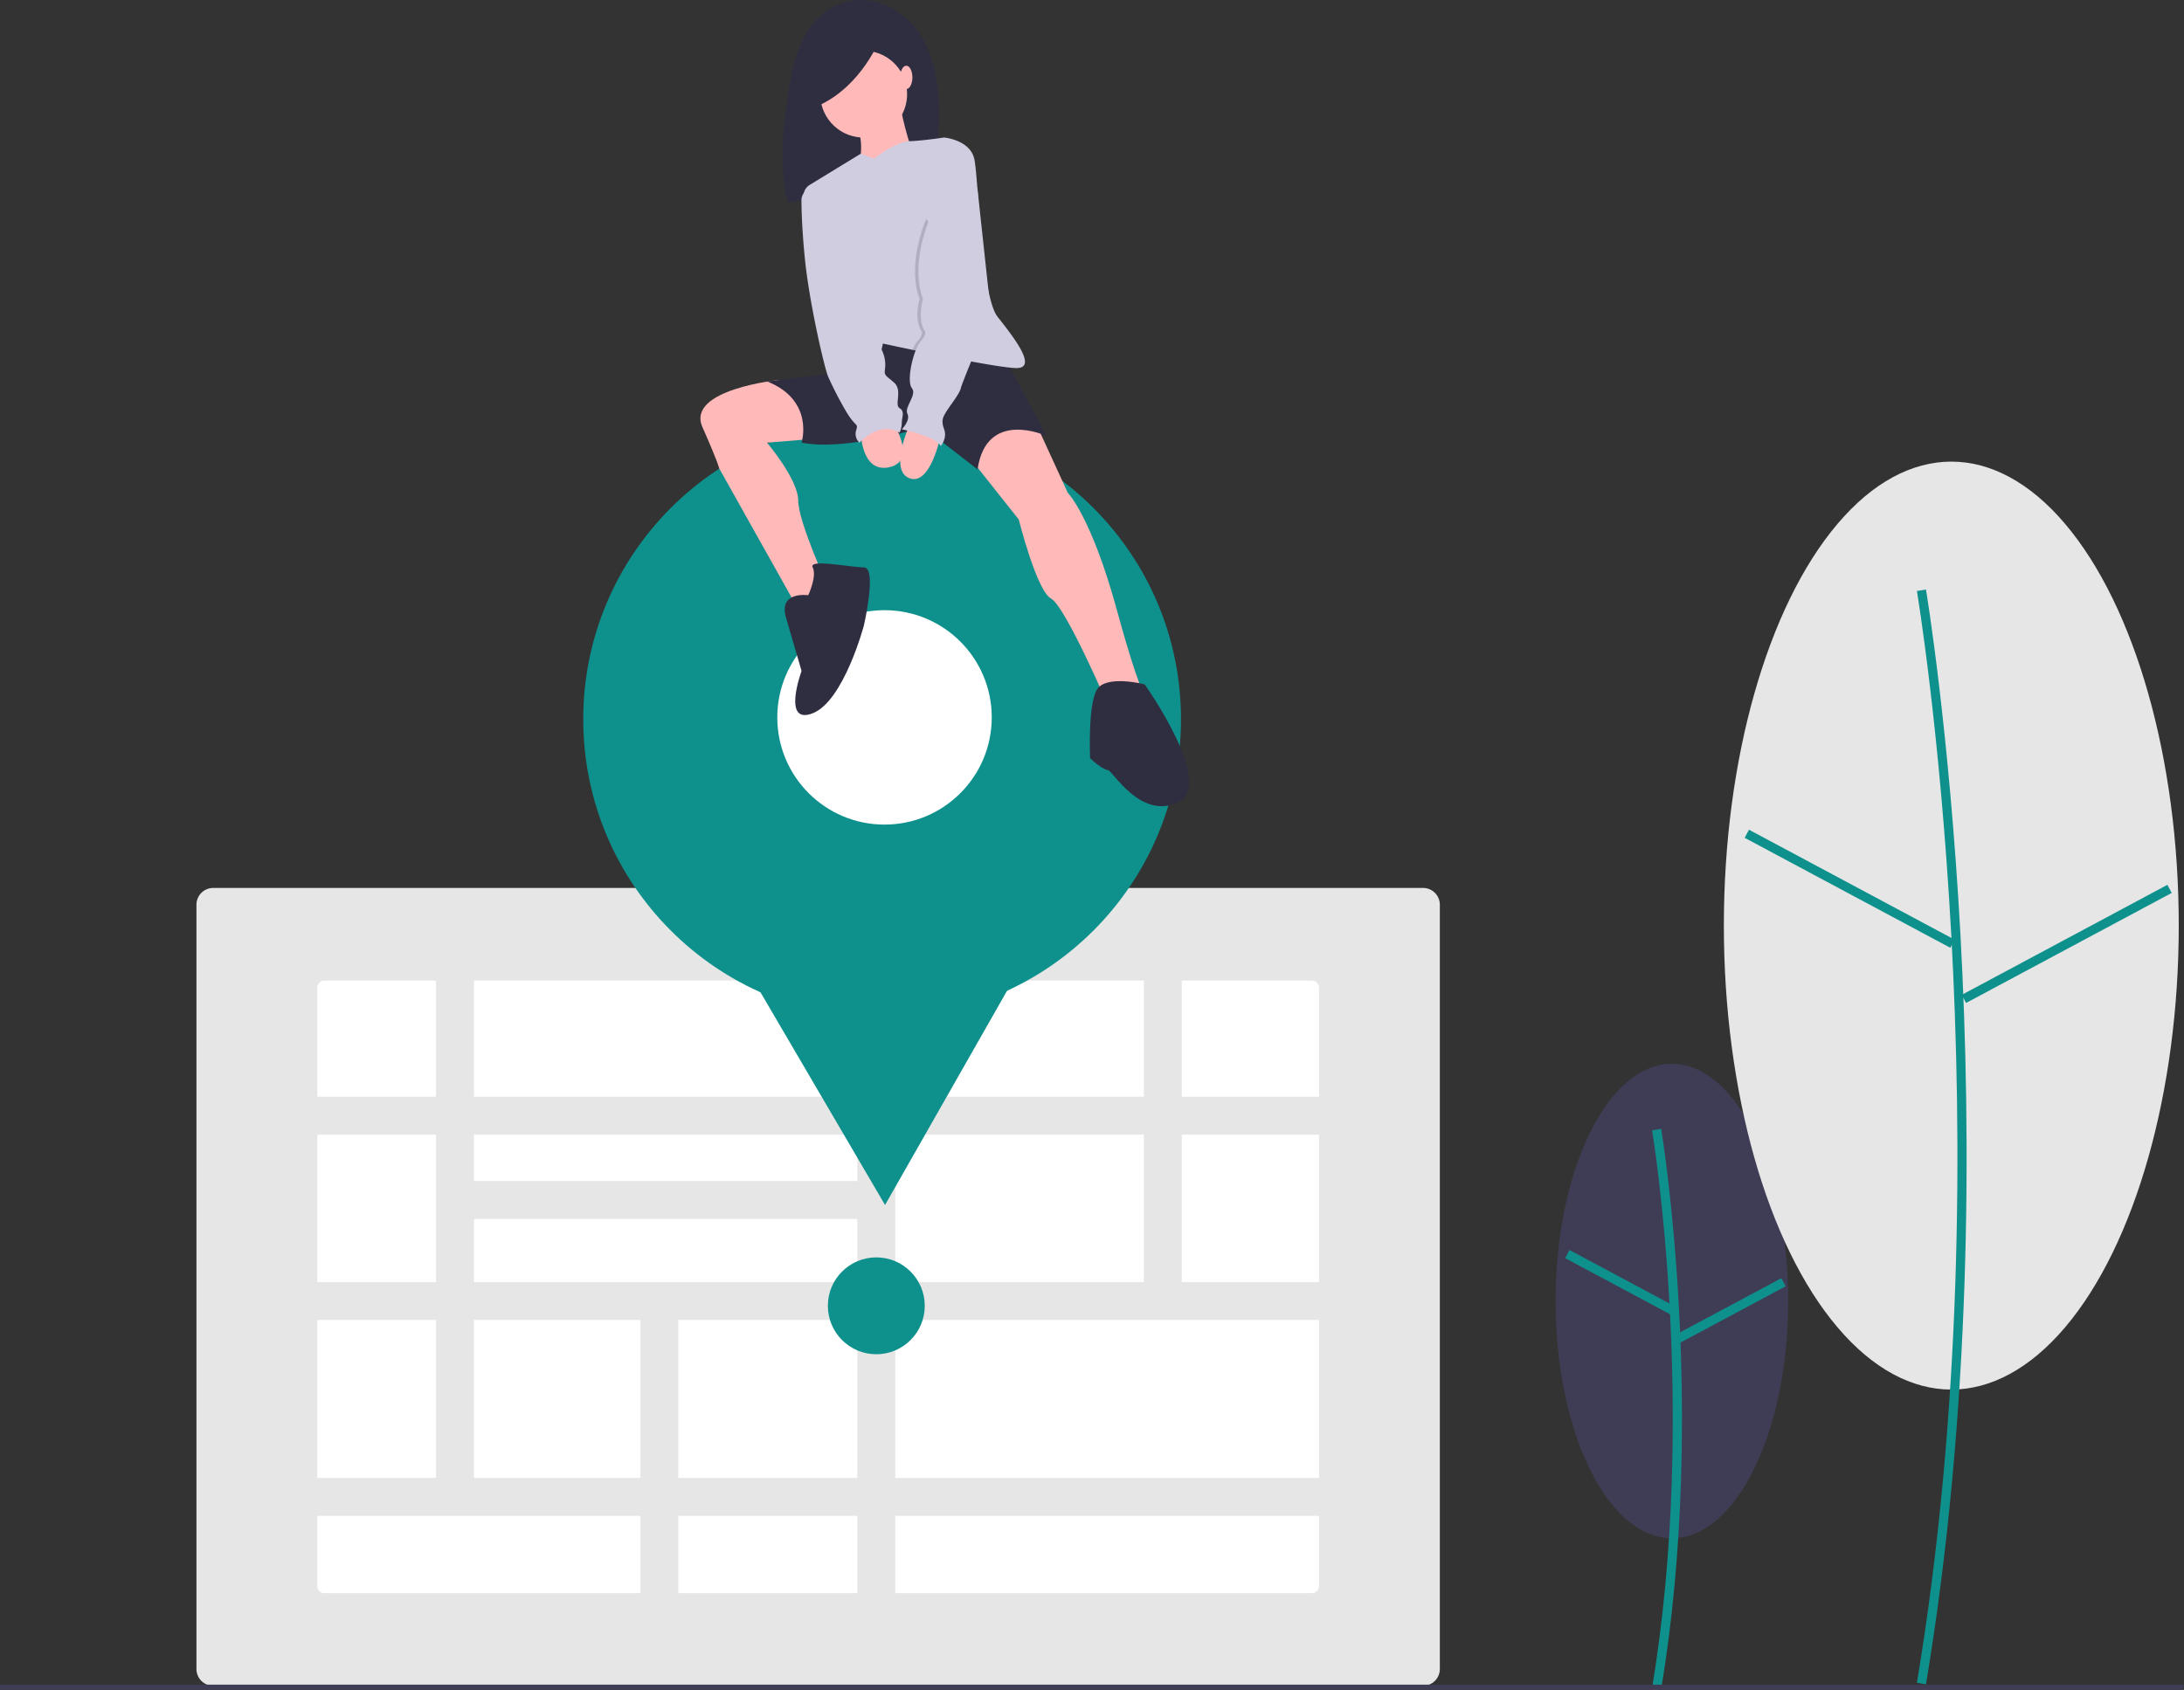 <svg id="fcaf27ad-0cd1-4b30-b749-00e238214d87" data-name="Layer 1" xmlns="http://www.w3.org/2000/svg" width="910.908"
    height="704.996" viewBox="0 0 910.908 704.996">
    <rect x="0" y="0" width="910.908" height="704.996" fill="#333333" stroke="none"/>
    <ellipse cx="697.317" cy="542.77" rx="48.503" ry="98.965" fill="#3f3d56" />
    <path
        d="M837.266,831.349c19.426-116.551.196-232.682-.001-233.84l-3.779.64c.196,1.153,19.315,116.673-.001,232.571Z"
        transform="translate(-144.428 -126.589)" fill="#0e918c" />
    <rect x="818.153" y="636.629" width="3.833" height="49.74"
        transform="translate(-294.446 946.037) rotate(-61.858)" fill="#0e918c" />
    <rect x="841.491" y="671.34" width="49.741" height="3.833"
        transform="translate(-359.607 361.931) rotate(-28.158)" fill="#0e918c" />
    <ellipse cx="813.855" cy="386.144" rx="94.866" ry="193.564" fill="#e6e6e6" />
    <path
        d="M947.717,829.266c37.944-227.66.383-454.492-.001-456.756l-3.779.64c.383,2.259,37.834,228.48-.001,455.487Z"
        transform="translate(-144.428 -126.589)" fill="#0e918c" />
    <rect x="913.97" y="448.714" width="3.833" height="97.287"
        transform="translate(-99.084 943.804) rotate(-61.858)" fill="#0e918c" />
    <rect x="957.786" y="518.439" width="97.287" height="3.833"
        transform="translate(-270.875 409.923) rotate(-28.157)" fill="#0e918c" />
    <path
        d="M737.958,829.874H233.362a7.008,7.008,0,0,1-7-7V504.028a7.008,7.008,0,0,1,7-7H737.958a7.008,7.008,0,0,1,7,7V822.874A7.008,7.008,0,0,1,737.958,829.874Z"
        transform="translate(-144.428 -126.589)" fill="#e6e6e6" />
    <path
        d="M279.766,535.666a3.003,3.003,0,0,0-3,3V788.237a3.003,3.003,0,0,0,3,3h411.788a3.003,3.003,0,0,0,3-3V538.666a3.003,3.003,0,0,0-3-3Z"
        transform="translate(-144.428 -126.589)" fill="#fff" />
    <rect x="126.572" y="457.542" width="424.553" height="15.815" fill="#e6e6e6" />
    <rect x="126.572" y="534.859" width="424.553" height="15.815" fill="#e6e6e6" />
    <rect x="189.774" y="492.687" width="177.478" height="15.815" fill="#e6e6e6" />
    <rect x="126.572" y="616.569" width="424.553" height="15.815" fill="#e6e6e6" />
    <rect x="181.866" y="408.077" width="15.815" height="218.157" fill="#e6e6e6" />
    <rect x="477.076" y="408.077" width="15.815" height="135.568" fill="#e6e6e6" />
    <rect x="357.586" y="408.077" width="15.815" height="257.571" fill="#e6e6e6" />
    <rect x="267.09" y="537.495" width="15.815" height="128.153" fill="#e6e6e6" />
    <circle cx="365.494" cy="544.767" r="20.208" fill="#0e918c" />
    <polygon points="910.513 704.996 0 704.996 0 702.814 910.908 702.814 910.513 704.996" fill="#3f3d56" />
    <circle cx="367.916" cy="300.067" r="124.655" fill="#0e918c" />
    <polygon
        points="369.135 502.707 329.753 435.433 290.371 368.159 368.323 367.69 446.275 367.221 407.705 434.964 369.135 502.707"
        fill="#0e918c" />
    <circle cx="368.917" cy="299.283" r="44.724" fill="#fff" />
    <path
        d="M509.461,127.229s-26.674-7.514-34.563,28.928-1.878,54.85-1.878,54.85l59.546-6.95S549.472,138.312,509.461,127.229Z"
        transform="translate(-144.428 -126.589)" fill="#2f2e41" />
    <path
        d="M469.554,285.065s-39.126,3.897-32.157,19.693,6.969,17.19,6.969,17.19l34.379,61.325,11.15-11.615s-12.544-27.411-12.544-36.238S464.343,311.262,464.343,311.262l22.765-1.858Z"
        transform="translate(-144.428 -126.589)" fill="#ffb9b9" />
    <path
        d="M576.773,303.829l13.008,28.34s9.756,9.756,20.442,48.782,13.008,37.632,13.008,37.632l-16.261,3.252s-18.119-42.277-24.159-45.529-13.473-32.986-13.473-32.986l-21.371-26.946,6.504-14.402Z"
        transform="translate(-144.428 -126.589)" fill="#ffb9b9" />
    <path
        d="M560.977,271.307l19.977,37.167S555.867,296.86,552.15,322.412l-22.765-17.654s-31.592,10.221-50.64,6.504c0,0,5.575-17.654-14.402-25.552l45.065-5.575-1.858-9.756,4.646-9.292Z"
        transform="translate(-144.428 -126.589)" fill="#2f2e41" />
    <path
        d="M481.533,374.91s-12.544-1.858-9.292,9.292l6.504,22.3s-8.363,22.765,4.646,17.654,21.371-36.702,21.371-36.702,5.575-24.159,0-24.159-23.229-3.717-21.371,0S481.533,374.91,481.533,374.91Z"
        transform="translate(-144.428 -126.589)" fill="#2f2e41" />
    <path
        d="M621.838,412.077s-16.261-4.181-19.977,2.323-2.788,27.875-2.788,28.34,5.575,5.11,7.433,5.11,13.473,20.906,29.269,13.473S621.838,412.077,621.838,412.077Z"
        transform="translate(-144.428 -126.589)" fill="#2f2e41" />
    <circle cx="504.762" cy="165.846" r="18.119"
        transform="matrix(0.16, -0.987, 0.987, 0.16, 115.775, 510.936)" fill="#ffb9b9" />
    <path
        d="M519.629,169.563s3.717,19.513,6.969,22.3-24.623,6.969-24.623,6.969,4.181-13.473-.929-20.442S519.629,169.563,519.629,169.563Z"
        transform="translate(-144.428 -126.589)" fill="#ffb9b9" />
    <path
        d="M568.411,280.135c-3.164,0-11.22-1.31-20.251-2.997-7.814-1.459-16.367-3.192-23.113-4.595-7.224-1.505-12.386-2.63-12.386-2.63s-1.858,11.615-7.898,10.221c-5.203-1.199-20.753-55.513-24.958-70.524a5.222,5.222,0,0,1,2.309-5.868l21.357-13.041,5.473,2.091s9.245-7.145,14.611-7.289,14.658-1.538,14.658-1.538,10.685.929,12.544,8.827,2.788,57.144,9.756,65.971S577.238,280.135,568.411,280.135Z"
        transform="translate(-144.428 -126.589)" fill="#d0cde1" />
    <path d="M503.368,306.151s0,18.119,12.079,15.331.929-19.513.929-19.513Z"
        transform="translate(-144.428 -126.589)" fill="#ffb9b9" />
    <path d="M536.819,308.01s-4.181,21.371-13.008,18.119,0-22.3,0-22.3Z"
        transform="translate(-144.428 -126.589)" fill="#ffb9b9" />
    <path
        d="M556.331,257.37s-4.548,10.853-8.172,19.768c-7.814-1.459-16.367-3.192-23.113-4.595a13.302,13.302,0,0,1,2.016-3.559c3.252-3.717,1.394-4.646,1.394-4.646-2.788-5.575-.465-13.008-.465-13.008-5.575-14.867,2.788-33.45,2.788-33.45Z"
        transform="translate(-144.428 -126.589)" opacity="0.15" style="isolation:isolate" />
    <path
        d="M532.173,217.88s-8.363,18.583-2.788,33.45c0,0-2.323,7.433.465,13.008,0,0,1.858.929-1.394,4.646s-6.04,16.725-3.717,19.513-3.252,7.898-1.858,10.685-2.323,6.504-2.323,6.504,13.938,2.788,16.261,6.969c0,0,2.788-3.252,1.394-6.969s-.465-5.11.929-7.433,5.575-7.433,6.04-9.756S557.725,257.37,557.725,257.37l-5.665-52.492Z"
        transform="translate(-144.428 -126.589)" fill="#d0cde1" />
    <path
        d="M483.856,204.872l-.868.158a5.222,5.222,0,0,0-4.29,5.177c.033,4.665.296,12.943,1.442,24.399,1.858,18.583,8.363,46.459,9.756,49.246a148.298,148.298,0,0,0,7.433,14.402c4.181,6.969,5.11,4.646,4.181,7.898a4.893,4.893,0,0,0,1.394,5.11s8.363-9.292,16.725-4.181a10.352,10.352,0,0,0,.929-4.181c0-2.323,1.394-4.646-.929-6.04s1.394-7.433-2.323-10.685-4.181-2.788-3.717-6.04a13.839,13.839,0,0,0-.929-6.504Z"
        transform="translate(-144.428 -126.589)" fill="#d0cde1" />
    <path d="M511.536,142.572s-7.514,19.911-25.922,28.176l-3.005-17.657Z"
        transform="translate(-144.428 -126.589)" fill="#2f2e41" />
    <ellipse cx="377.988" cy="32.289" rx="2.555" ry="4.878" fill="#ffb9b9" /></svg>